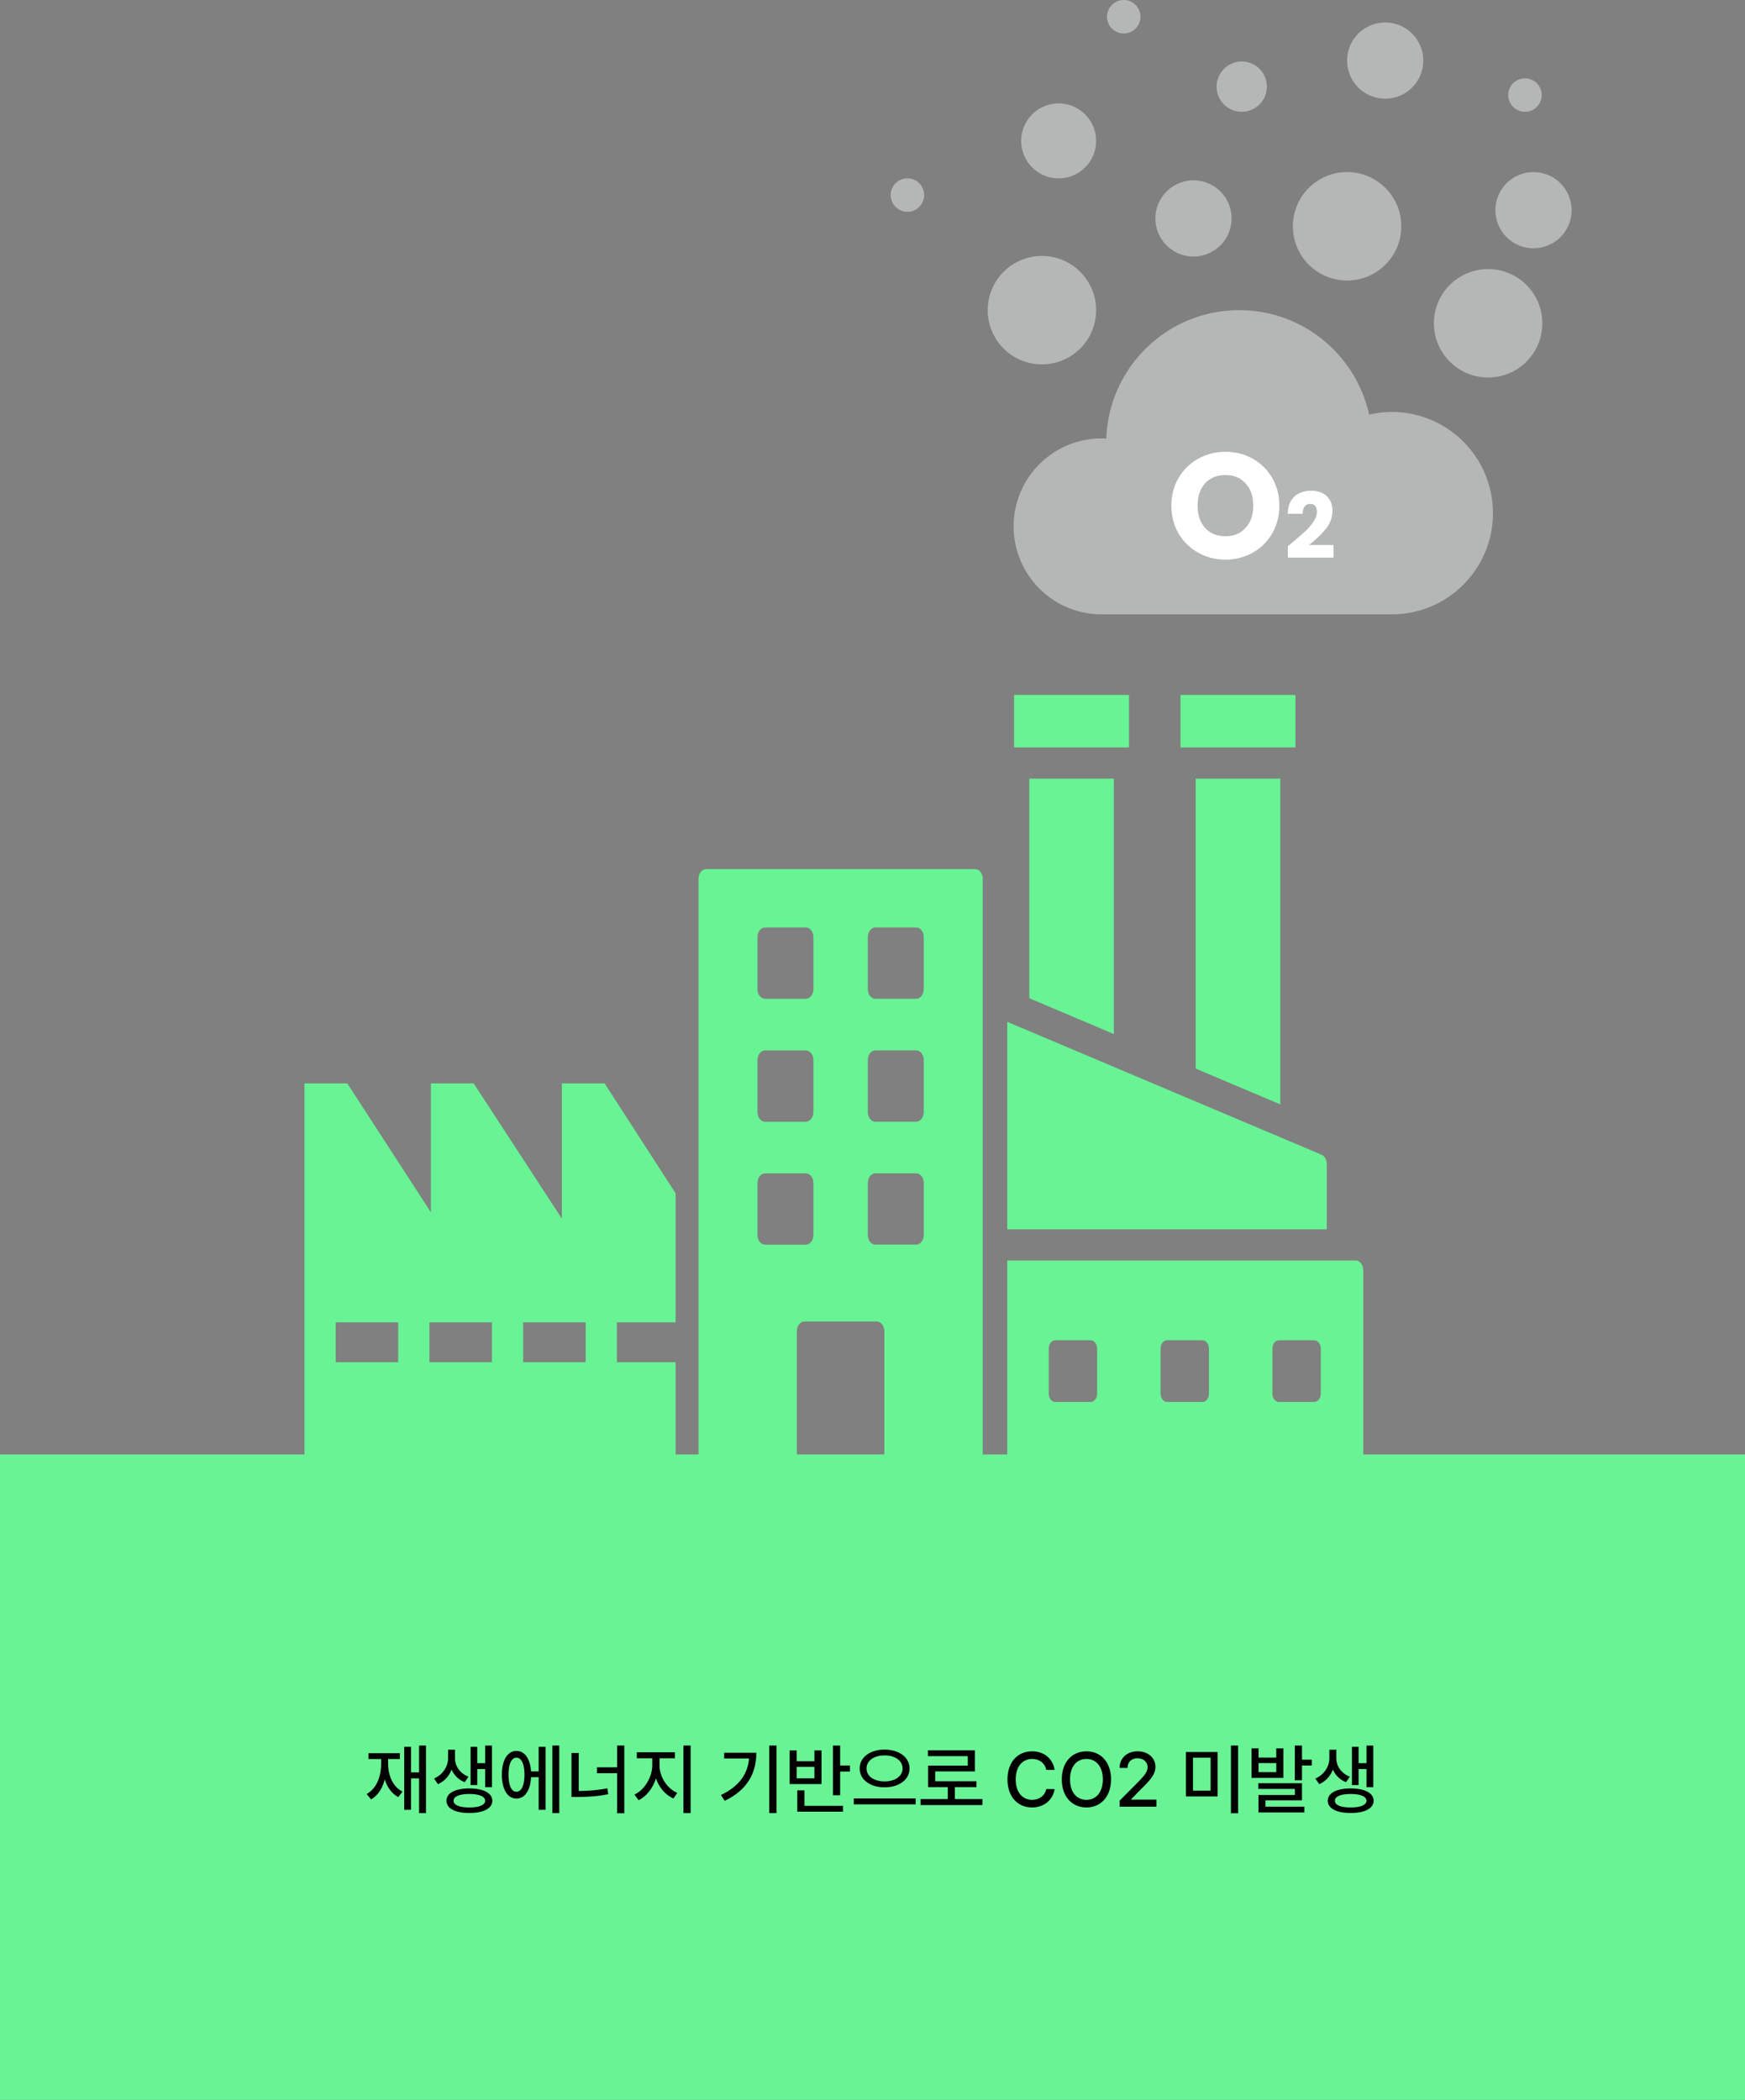 <svg width="384" height="462" viewBox="0 0 384 462" fill="none" xmlns="http://www.w3.org/2000/svg">
<rect x="0" y="0" width="384" height="462" fill="#808080" stroke="none"/>
<path d="M285.072 152.896H259.776V164.447H285.072V152.896Z" fill="#68F394"/>
<path d="M248.452 152.896H223.156V164.447H248.452V152.896Z" fill="#68F394"/>
<path fill-rule="evenodd" clip-rule="evenodd" d="M226.502 171.32V219.63L245.114 227.503V171.32H226.502Z" fill="#68F394"/>
<path fill-rule="evenodd" clip-rule="evenodd" d="M263.114 171.32V235.107L281.734 242.98V171.32H263.114Z" fill="#68F394"/>
<path fill-rule="evenodd" clip-rule="evenodd" d="M221.652 270.458H291.968V256.09C291.968 255.151 291.506 254.342 290.816 254.052L221.652 224.816V270.448V270.458Z" fill="#68F394"/>
<path fill-rule="evenodd" clip-rule="evenodd" d="M298.307 277.33H221.652V323.851C221.652 324.581 221.581 325.3 221.448 325.989H298.307C299.24 325.989 300 325.02 300 323.851V279.479C300 278.29 299.248 277.32 298.307 277.32V277.33ZM241.431 306.616C241.431 307.625 240.788 308.454 239.989 308.454H232.223C231.431 308.454 230.781 307.635 230.781 306.616V296.714C230.781 295.705 231.424 294.876 232.223 294.876H239.989C240.78 294.876 241.431 295.695 241.431 296.714V306.616ZM266.037 306.616C266.037 307.625 265.394 308.454 264.595 308.454H256.845C256.053 308.454 255.395 307.635 255.395 306.616V296.714C255.395 295.705 256.053 294.876 256.845 294.876H264.595C265.387 294.876 266.037 295.695 266.037 296.714V306.616ZM290.651 306.616C290.651 307.625 289.993 308.454 289.201 308.454H281.451C280.66 308.454 280.009 307.635 280.009 306.616V296.714C280.009 295.705 280.652 294.876 281.451 294.876H289.201C289.993 294.876 290.651 295.695 290.651 296.714V306.616Z" fill="#68F394"/>
<path fill-rule="evenodd" clip-rule="evenodd" d="M216.261 193.371C216.261 192.182 215.508 191.213 214.584 191.213H155.387C154.463 191.213 153.71 192.182 153.71 193.371V323.851C153.71 325.03 154.471 325.99 155.387 325.99H175.355V292.907C175.355 291.718 176.115 290.749 177.032 290.749H192.932C193.856 290.749 194.609 291.718 194.609 292.907V325.99H214.576C215.501 325.99 216.253 325.02 216.253 323.851V193.371H216.261ZM178.999 260.275V271.725C178.999 272.884 178.246 273.843 177.329 273.843H168.357C167.44 273.843 166.688 272.894 166.688 271.725V260.275C166.688 259.116 167.44 258.157 168.357 258.157H177.329C178.254 258.157 178.999 259.106 178.999 260.275ZM178.999 233.228V244.678C178.999 245.837 178.246 246.796 177.329 246.796H168.357C167.44 246.796 166.688 245.847 166.688 244.678V233.228C166.688 232.069 167.44 231.109 168.357 231.109H177.329C178.254 231.109 178.999 232.059 178.999 233.228ZM178.999 206.18V217.621C178.999 218.8 178.246 219.749 177.329 219.749H168.357C167.44 219.749 166.688 218.79 166.688 217.621V206.18C166.688 205.021 167.44 204.062 168.357 204.062H177.329C178.254 204.062 178.999 205.011 178.999 206.18ZM203.284 271.715C203.284 272.874 202.531 273.833 201.614 273.833H192.642C191.717 273.833 190.973 272.884 190.973 271.715V260.265C190.973 259.106 191.725 258.147 192.642 258.147H201.614C202.531 258.147 203.284 259.096 203.284 260.265V271.715ZM203.284 244.668C203.284 245.827 202.531 246.786 201.614 246.786H192.642C191.717 246.786 190.973 245.837 190.973 244.668V233.218C190.973 232.059 191.725 231.099 192.642 231.099H201.614C202.531 231.099 203.284 232.049 203.284 233.218V244.668ZM203.284 217.611C203.284 218.79 202.531 219.739 201.614 219.739H192.642C191.717 219.739 190.973 218.78 190.973 217.611V206.17C190.973 205.011 191.725 204.052 192.642 204.052H201.614C202.531 204.052 203.284 205.001 203.284 206.17V217.611Z" fill="#68F394"/>
<path d="M67 238.344V326H148.671V299.702H135.749V290.939H148.671V262.533L133.045 238.354H123.634V268.099L104.231 238.354H94.827V266.73L76.419 238.354H67.008L67 238.344ZM115.123 290.939H128.876V299.702H115.123V290.939ZM94.498 290.939H108.251V299.702H94.498V290.939ZM73.873 290.939H87.626V299.702H73.873V290.939Z" fill="#68F394"/>
<g clip-path="url(#clip0_504_1624)">
<path d="M327.47 83.06C334.059 83.06 339.401 77.718 339.401 71.129C339.401 64.541 334.059 59.199 327.47 59.199C320.881 59.199 315.54 64.541 315.54 71.129C315.54 77.718 320.881 83.06 327.47 83.06Z" fill="#B5B6B6"/>
<path d="M296.436 61.72C303.025 61.72 308.366 56.379 308.366 49.79C308.366 43.201 303.025 37.859 296.436 37.859C289.847 37.859 284.506 43.201 284.506 49.79C284.506 56.379 289.847 61.72 296.436 61.72Z" fill="#B5B6B6"/>
<path d="M229.278 80.171C235.867 80.171 241.209 74.83 241.209 68.241C241.209 61.652 235.867 56.31 229.278 56.31C222.69 56.31 217.348 61.652 217.348 68.241C217.348 74.83 222.69 80.171 229.278 80.171Z" fill="#B5B6B6"/>
<path d="M232.96 39.245C237.516 39.245 241.209 35.552 241.209 30.997C241.209 26.441 237.516 22.748 232.96 22.748C228.405 22.748 224.712 26.441 224.712 30.997C224.712 35.552 228.405 39.245 232.96 39.245Z" fill="#B5B6B6"/>
<path d="M247.286 7.364C249.32 7.364 250.968 5.715 250.968 3.682C250.968 1.648 249.32 0 247.286 0C245.253 0 243.604 1.648 243.604 3.682C243.604 5.715 245.253 7.364 247.286 7.364Z" fill="#B5B6B6"/>
<path d="M335.585 24.602C337.618 24.602 339.266 22.953 339.266 20.92C339.266 18.887 337.618 17.238 335.585 17.238C333.551 17.238 331.903 18.887 331.903 20.92C331.903 22.953 333.551 24.602 335.585 24.602Z" fill="#B5B6B6"/>
<path d="M199.682 46.604C201.715 46.604 203.364 44.956 203.364 42.922C203.364 40.889 201.715 39.24 199.682 39.24C197.648 39.24 196 40.889 196 42.922C196 44.956 197.648 46.604 199.682 46.604Z" fill="#B5B6B6"/>
<path d="M345.207 49.454C346.979 45.175 344.947 40.269 340.668 38.496C336.389 36.724 331.483 38.756 329.71 43.035C327.938 47.314 329.97 52.22 334.249 53.993C338.528 55.765 343.434 53.733 345.207 49.454Z" fill="#B5B6B6"/>
<path d="M312.572 16.536C314.344 12.257 312.312 7.351 308.033 5.578C303.754 3.806 298.848 5.838 297.075 10.117C295.303 14.396 297.335 19.302 301.614 21.075C305.893 22.847 310.799 20.815 312.572 16.536Z" fill="#B5B6B6"/>
<path d="M270.385 51.266C272.158 46.987 270.125 42.081 265.846 40.309C261.567 38.536 256.661 40.568 254.889 44.847C253.116 49.127 255.148 54.033 259.427 55.805C263.707 57.578 268.613 55.545 270.385 51.266Z" fill="#B5B6B6"/>
<path d="M278.368 21.181C279.537 18.358 278.196 15.121 275.373 13.952C272.549 12.782 269.312 14.123 268.143 16.946C266.973 19.77 268.314 23.007 271.138 24.176C273.961 25.346 277.198 24.005 278.368 21.181Z" fill="#B5B6B6"/>
<path d="M306.273 90.642C304.56 90.642 302.894 90.854 301.292 91.221C298.4 78.078 286.703 68.236 272.692 68.236C256.86 68.236 243.993 80.805 243.445 96.504C243.1 96.487 242.763 96.452 242.413 96.452C231.722 96.452 223.055 105.119 223.055 115.811C223.055 126.502 231.722 135.169 242.413 135.169H306.273C318.57 135.169 328.537 125.199 328.537 112.906C328.537 100.613 318.57 90.638 306.273 90.638V90.642Z" fill="#B5B6B6"/>
<path d="M269.682 123.126C267.504 123.126 265.502 122.62 263.676 121.608C261.872 120.596 260.431 119.188 259.353 117.384C258.297 115.558 257.769 113.512 257.769 111.246C257.769 108.98 258.297 106.945 259.353 105.141C260.431 103.337 261.872 101.929 263.676 100.917C265.502 99.904 267.504 99.398 269.682 99.398C271.86 99.398 273.851 99.904 275.655 100.917C277.481 101.929 278.911 103.337 279.945 105.141C281.001 106.945 281.529 108.98 281.529 111.246C281.529 113.512 281.001 115.558 279.945 117.384C278.889 119.188 277.459 120.596 275.655 121.608C273.851 122.62 271.86 123.126 269.682 123.126ZM269.682 117.978C271.53 117.978 273.004 117.362 274.104 116.13C275.226 114.898 275.787 113.27 275.787 111.246C275.787 109.2 275.226 107.572 274.104 106.362C273.004 105.13 271.53 104.514 269.682 104.514C267.812 104.514 266.316 105.119 265.194 106.329C264.094 107.539 263.544 109.178 263.544 111.246C263.544 113.292 264.094 114.931 265.194 116.163C266.316 117.373 267.812 117.978 269.682 117.978ZM283.402 120.155C283.855 119.795 284.062 119.628 284.022 119.655C285.329 118.575 286.355 117.688 287.102 116.995C287.862 116.301 288.502 115.575 289.022 114.815C289.542 114.055 289.802 113.315 289.802 112.595C289.802 112.048 289.675 111.621 289.422 111.315C289.169 111.008 288.789 110.855 288.282 110.855C287.775 110.855 287.375 111.048 287.082 111.435C286.802 111.808 286.662 112.341 286.662 113.035H283.362C283.389 111.901 283.629 110.955 284.082 110.195C284.549 109.435 285.155 108.875 285.902 108.515C286.662 108.155 287.502 107.975 288.422 107.975C290.009 107.975 291.202 108.381 292.002 109.195C292.815 110.008 293.222 111.068 293.222 112.375C293.222 113.801 292.735 115.128 291.762 116.355C290.789 117.568 289.549 118.755 288.042 119.915H293.442V122.695H283.402V120.155Z" fill="white"/>
</g>
<rect width="384" height="142" transform="translate(0 320)" fill="#68F394"/>
<path d="M93.735 384.036V398.911H92.225V391.274H90.448V398.181H88.954V384.318H90.448V389.946H92.225V384.036H93.735ZM85.401 387.971C85.401 390.644 86.414 393.067 88.572 394.18L87.643 395.392C86.182 394.603 85.202 393.217 84.671 391.49C84.165 393.449 83.177 395.01 81.666 395.906L80.686 394.711C82.861 393.482 83.874 390.926 83.874 387.971V387.008H81.085V385.729H87.991V387.008H85.401V387.971ZM100.127 386.892C100.127 388.519 101.173 390.162 103.099 390.893L102.269 392.104C100.882 391.573 99.911 390.561 99.38 389.332C98.832 390.718 97.811 391.922 96.375 392.536L95.512 391.308C97.52 390.428 98.6 388.552 98.6 386.892V384.966H100.127V386.892ZM108.262 384.053V393.2H106.768V389.216H105.024V392.735H103.563V384.318H105.024V387.921H106.768V384.053H108.262ZM103.281 393.482C106.386 393.482 108.328 394.495 108.345 396.188C108.328 397.882 106.386 398.895 103.281 398.878C100.177 398.895 98.234 397.882 98.251 396.188C98.234 394.495 100.177 393.482 103.281 393.482ZM103.281 394.694C101.123 394.694 99.795 395.242 99.811 396.188C99.795 397.135 101.123 397.683 103.281 397.666C105.439 397.683 106.751 397.135 106.768 396.188C106.751 395.242 105.439 394.694 103.281 394.694ZM123.07 384.036V398.911H121.56V384.036H123.07ZM120.049 384.318V398.181H118.538V391.009H116.861C116.729 393.914 115.483 395.724 113.641 395.707C111.698 395.724 110.437 393.682 110.437 390.461C110.437 387.24 111.698 385.215 113.641 385.231C115.45 385.215 116.679 386.933 116.861 389.73H118.538V384.318H120.049ZM113.641 386.709C112.562 386.709 111.897 388.087 111.897 390.461C111.897 392.835 112.562 394.213 113.641 394.213C114.736 394.213 115.417 392.835 115.417 390.461C115.417 388.087 114.736 386.709 113.641 386.709ZM137.381 384.036V398.944H135.804V390.129H131.371V388.834H135.804V384.036H137.381ZM127.354 385.68V394.047C129.479 394.014 131.487 393.889 133.646 393.449L133.845 394.744C131.454 395.242 129.296 395.358 126.955 395.358H125.76V385.68H127.354ZM145.134 388.419C145.134 390.909 146.761 393.482 149.052 394.462L148.188 395.69C146.437 394.918 145.042 393.283 144.354 391.291C143.665 393.416 142.262 395.226 140.535 396.072L139.622 394.827C141.863 393.781 143.523 390.976 143.54 388.419V386.842H140.137V385.53H148.521V386.842H145.134V388.419ZM151.974 384.036V398.911H150.396V384.036H151.974ZM170.866 384.036V398.911H169.272V384.036H170.866ZM166.434 385.63C166.434 389.979 164.574 393.765 159.478 396.205L158.647 394.927C162.607 393.042 164.533 390.361 164.84 386.892H159.361V385.63H166.434ZM184.878 384.053V388.436H187.036V389.764H184.878V394.977H183.301V384.053H184.878ZM185.509 397.317V398.596H175.448V393.897H177.025V397.317H185.509ZM175.315 385.115V387.489H179.217V385.115H180.777V392.52H173.771V385.115H175.315ZM175.315 391.258H179.217V388.734H175.315V391.258ZM194.656 384.933C197.777 384.933 200.151 386.576 200.151 389.083C200.151 391.59 197.777 393.25 194.656 393.233C191.535 393.25 189.178 391.59 189.178 389.083C189.178 386.576 191.535 384.933 194.656 384.933ZM194.656 386.211C192.382 386.194 190.672 387.356 190.688 389.083C190.672 390.826 192.382 391.938 194.656 391.938C196.931 391.938 198.624 390.826 198.624 389.083C198.624 387.356 196.931 386.194 194.656 386.211ZM201.496 395.674V396.985H187.883V395.674H201.496ZM216.188 395.807V397.135H202.575V395.807H208.568V393.2H204.235V388.469H212.968V386.377H204.202V385.082H214.528V389.73H205.796V391.905H214.877V393.2H210.129V395.807H216.188ZM230.233 389.398C229.935 387.854 228.656 386.991 227.129 386.991C225.054 386.991 223.51 388.585 223.51 391.49C223.51 394.412 225.07 395.989 227.129 395.989C228.64 395.989 229.918 395.143 230.233 393.615L232.076 393.632C231.694 396.006 229.752 397.666 227.112 397.666C223.975 397.666 221.7 395.325 221.7 391.49C221.7 387.639 223.991 385.314 227.112 385.314C229.652 385.314 231.661 386.809 232.076 389.398H230.233ZM244.494 391.49C244.494 395.325 242.187 397.666 239.082 397.666C235.944 397.666 233.653 395.325 233.653 391.49C233.653 387.639 235.944 385.314 239.082 385.314C242.187 385.314 244.494 387.639 244.494 391.49ZM242.685 391.49C242.685 388.568 241.141 386.991 239.082 386.991C237.007 386.991 235.463 388.568 235.463 391.49C235.463 394.412 237.007 395.989 239.082 395.989C241.141 395.989 242.685 394.412 242.685 391.49ZM246.387 397.5V396.172L250.554 391.972C251.865 390.594 252.529 389.83 252.529 388.784C252.529 387.605 251.566 386.842 250.305 386.842C248.977 386.842 248.113 387.688 248.113 388.967H246.387C246.37 386.775 248.047 385.314 250.338 385.314C252.662 385.314 254.256 386.775 254.272 388.734C254.256 390.079 253.625 391.142 251.367 393.366L248.927 395.84V395.939H254.472V397.5H246.387ZM267.936 385.464V395.242H260.963V385.464H267.936ZM262.523 386.709V393.964H266.408V386.709H262.523ZM272.451 384.036V398.944H270.874V384.036H272.451ZM276.95 384.667V386.692H280.852V384.667H282.412V391.158H275.406V384.667H276.95ZM276.95 389.896H280.852V387.904H276.95V389.896ZM286.513 384.036V387.157H288.671V388.436H286.513V391.689H284.936V384.036H286.513ZM286.513 392.337V396.089H278.478V397.5H287.027V398.762H276.934V394.927H284.952V393.582H276.9V392.337H286.513ZM294.066 386.892C294.066 388.519 295.112 390.162 297.038 390.893L296.208 392.104C294.822 391.573 293.851 390.561 293.319 389.332C292.771 390.718 291.75 391.922 290.314 392.536L289.451 391.308C291.46 390.428 292.539 388.552 292.539 386.892V384.966H294.066V386.892ZM302.201 384.053V393.2H300.707V389.216H298.964V392.735H297.503V384.318H298.964V387.921H300.707V384.053H302.201ZM297.221 393.482C300.325 393.482 302.268 394.495 302.284 396.188C302.268 397.882 300.325 398.895 297.221 398.878C294.116 398.895 292.174 397.882 292.19 396.188C292.174 394.495 294.116 393.482 297.221 393.482ZM297.221 394.694C295.062 394.694 293.734 395.242 293.751 396.188C293.734 397.135 295.062 397.683 297.221 397.666C299.379 397.683 300.69 397.135 300.707 396.188C300.69 395.242 299.379 394.694 297.221 394.694Z" fill="black"/>
<defs>
<clipPath id="clip0_504_1624">
<rect width="149.845" height="135.174" fill="white" transform="translate(196)"/>
</clipPath>
</defs>
</svg>
